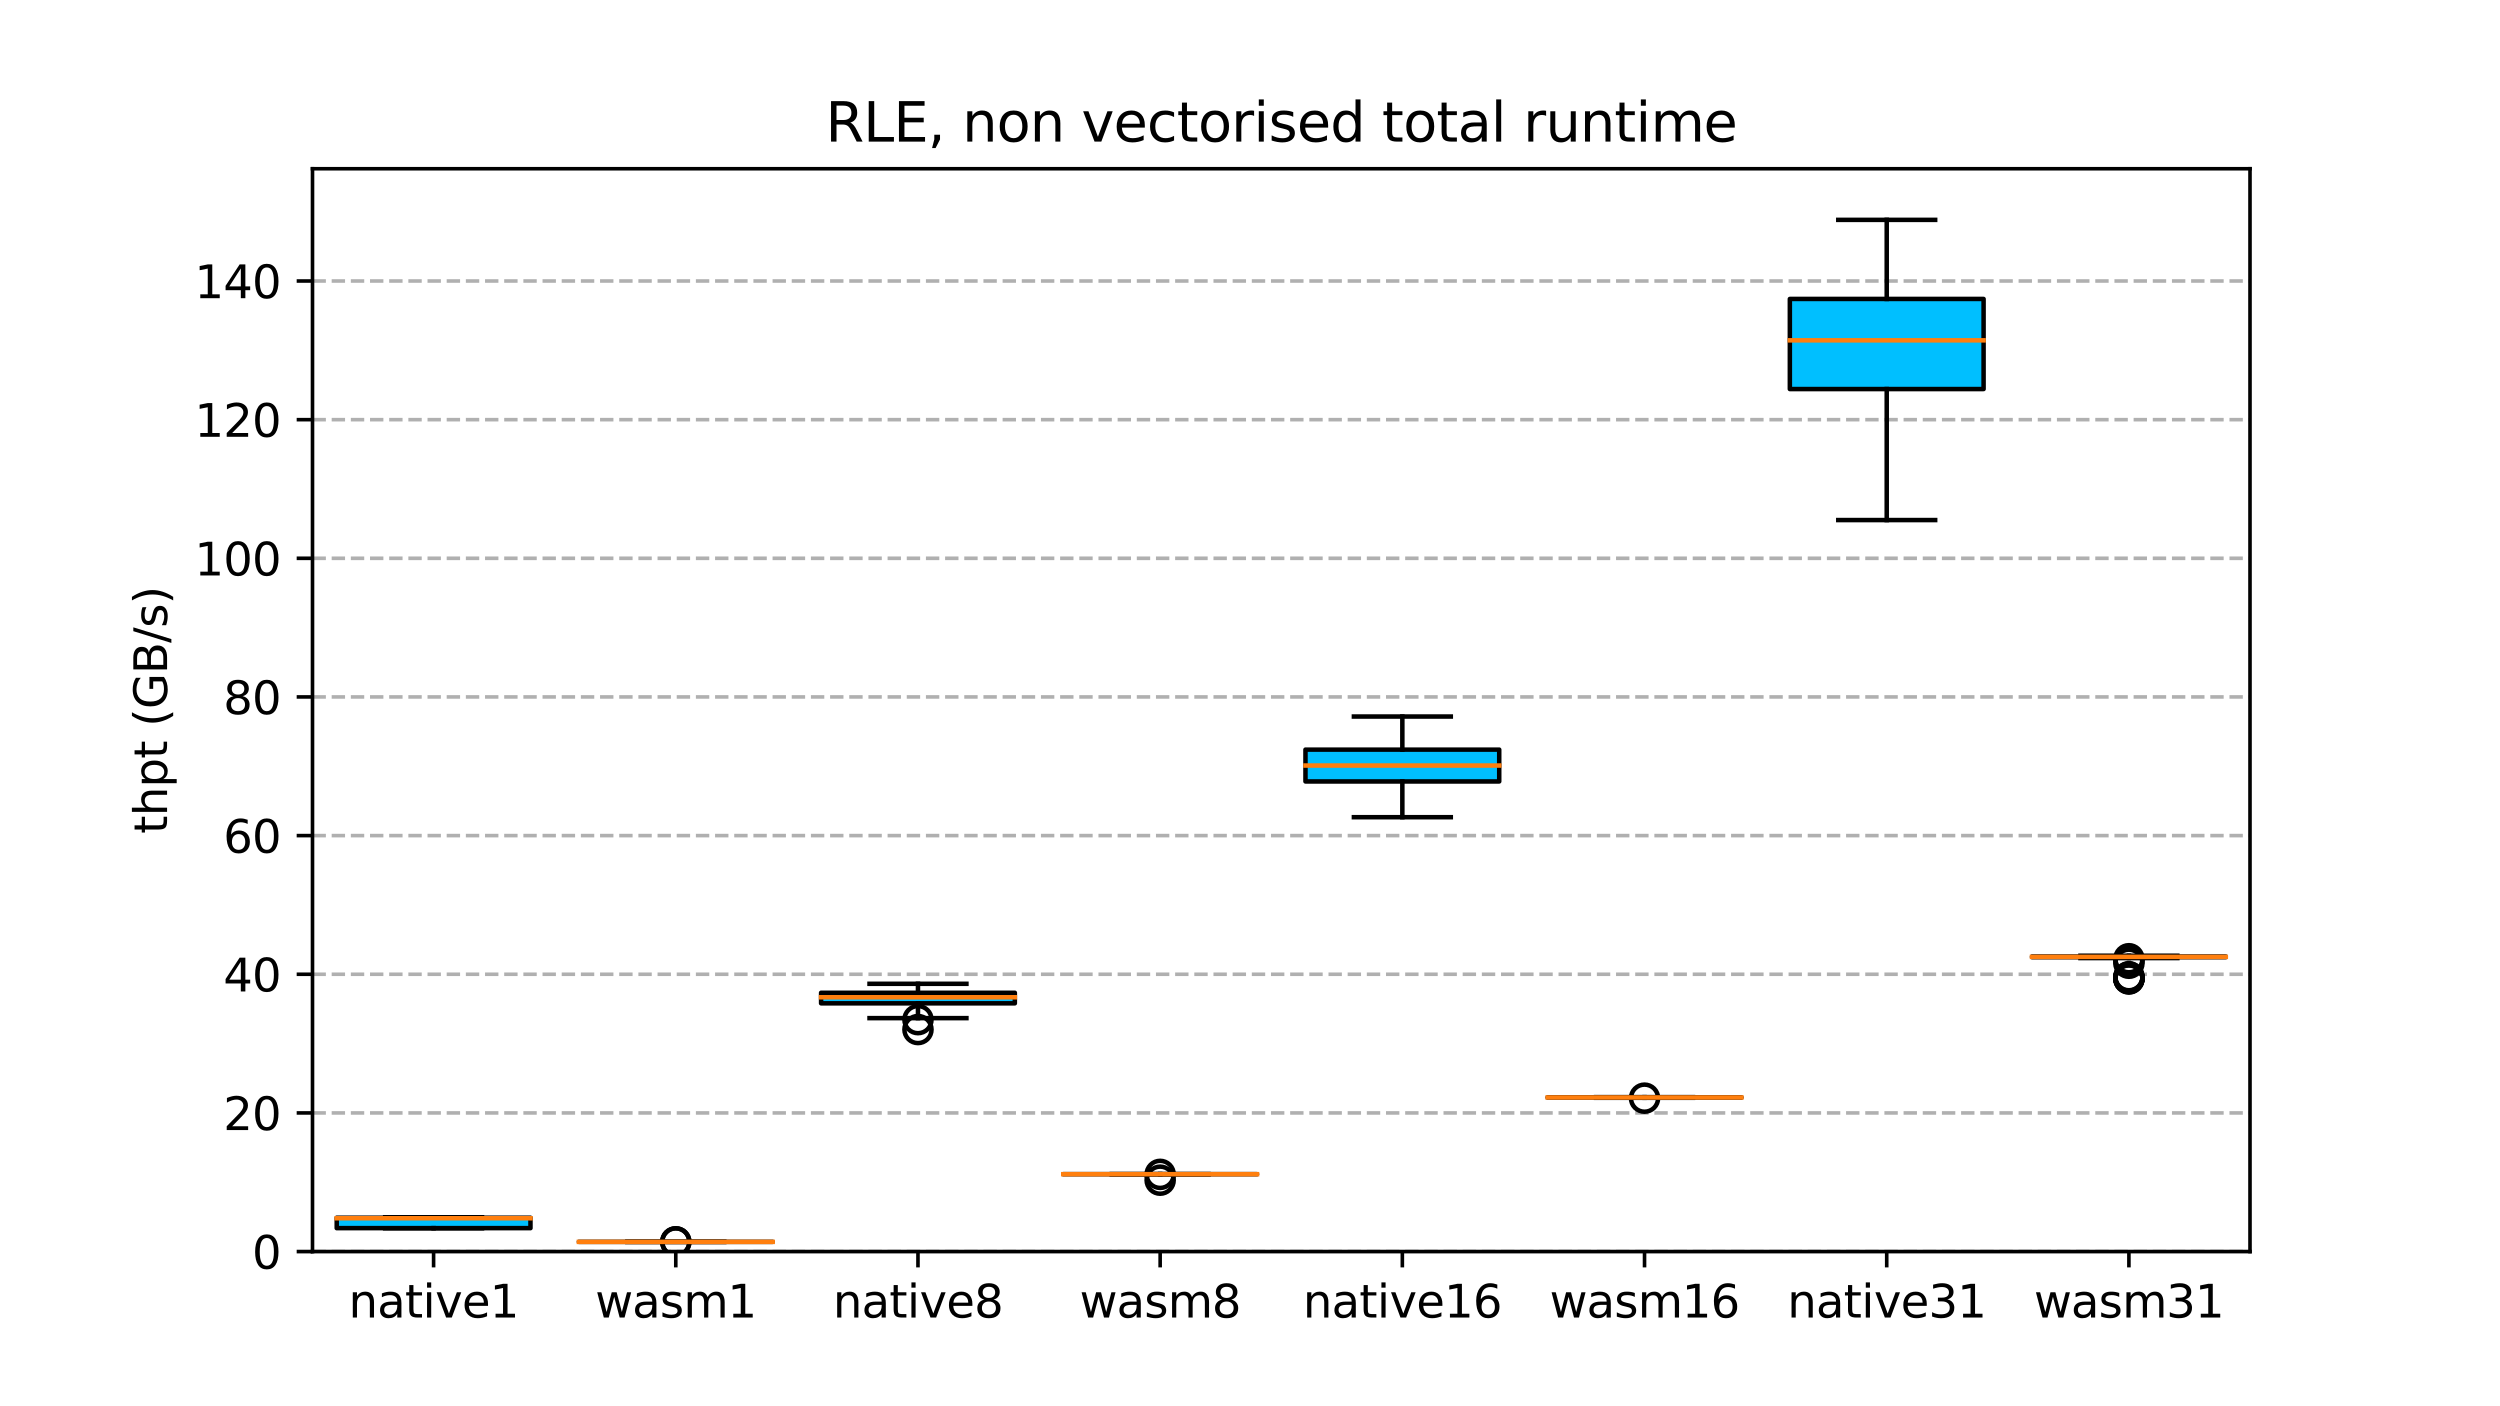 <?xml version="1.0" encoding="utf-8" standalone="no"?>
<!DOCTYPE svg PUBLIC "-//W3C//DTD SVG 1.1//EN"
  "http://www.w3.org/Graphics/SVG/1.1/DTD/svg11.dtd">
<svg xmlns:xlink="http://www.w3.org/1999/xlink" width="552.96pt" height="311.04pt" viewBox="0 0 552.96 311.04" xmlns="http://www.w3.org/2000/svg" version="1.1">
 <defs>
  <style type="text/css">*{stroke-linejoin: round; stroke-linecap: butt}</style>
 </defs>
 <g id="figure_1">
  <g id="patch_1">
   <path d="M 0 311.04 
L 552.96 311.04 
L 552.96 0 
L 0 0 
z
" style="fill: #ffffff"/>
  </g>
  <g id="axes_1">
   <g id="patch_2">
    <path d="M 69.12 276.826 
L 497.664 276.826 
L 497.664 37.325 
L 69.12 37.325 
z
" style="fill: #ffffff"/>
   </g>
   <g id="matplotlib.axis_1">
    <g id="xtick_1">
     <g id="line2d_1">
      <defs>
       <path id="m6cdabbbcd6" d="M 0 0 
L 0 3.5 
" style="stroke: #000000; stroke-width: 0.8"/>
      </defs>
      <g>
       <use xlink:href="#m6cdabbbcd6" x="95.904" y="276.826" style="stroke: #000000; stroke-width: 0.8"/>
      </g>
     </g>
     <g id="text_1">
      <!-- native1 -->
      <g transform="translate(77.105 291.424) scale(0.1 -0.1)">
       <defs>
        <path id="DejaVuSans-6e" d="M 3513 2113 
L 3513 0 
L 2938 0 
L 2938 2094 
Q 2938 2591 2744 2837 
Q 2550 3084 2163 3084 
Q 1697 3084 1428 2787 
Q 1159 2491 1159 1978 
L 1159 0 
L 581 0 
L 581 3500 
L 1159 3500 
L 1159 2956 
Q 1366 3272 1645 3428 
Q 1925 3584 2291 3584 
Q 2894 3584 3203 3211 
Q 3513 2838 3513 2113 
z
" transform="scale(0.016)"/>
        <path id="DejaVuSans-61" d="M 2194 1759 
Q 1497 1759 1228 1600 
Q 959 1441 959 1056 
Q 959 750 1161 570 
Q 1363 391 1709 391 
Q 2188 391 2477 730 
Q 2766 1069 2766 1631 
L 2766 1759 
L 2194 1759 
z
M 3341 1997 
L 3341 0 
L 2766 0 
L 2766 531 
Q 2569 213 2275 61 
Q 1981 -91 1556 -91 
Q 1019 -91 701 211 
Q 384 513 384 1019 
Q 384 1609 779 1909 
Q 1175 2209 1959 2209 
L 2766 2209 
L 2766 2266 
Q 2766 2663 2505 2880 
Q 2244 3097 1772 3097 
Q 1472 3097 1187 3025 
Q 903 2953 641 2809 
L 641 3341 
Q 956 3463 1253 3523 
Q 1550 3584 1831 3584 
Q 2591 3584 2966 3190 
Q 3341 2797 3341 1997 
z
" transform="scale(0.016)"/>
        <path id="DejaVuSans-74" d="M 1172 4494 
L 1172 3500 
L 2356 3500 
L 2356 3053 
L 1172 3053 
L 1172 1153 
Q 1172 725 1289 603 
Q 1406 481 1766 481 
L 2356 481 
L 2356 0 
L 1766 0 
Q 1100 0 847 248 
Q 594 497 594 1153 
L 594 3053 
L 172 3053 
L 172 3500 
L 594 3500 
L 594 4494 
L 1172 4494 
z
" transform="scale(0.016)"/>
        <path id="DejaVuSans-69" d="M 603 3500 
L 1178 3500 
L 1178 0 
L 603 0 
L 603 3500 
z
M 603 4863 
L 1178 4863 
L 1178 4134 
L 603 4134 
L 603 4863 
z
" transform="scale(0.016)"/>
        <path id="DejaVuSans-76" d="M 191 3500 
L 800 3500 
L 1894 563 
L 2988 3500 
L 3597 3500 
L 2284 0 
L 1503 0 
L 191 3500 
z
" transform="scale(0.016)"/>
        <path id="DejaVuSans-65" d="M 3597 1894 
L 3597 1613 
L 953 1613 
Q 991 1019 1311 708 
Q 1631 397 2203 397 
Q 2534 397 2845 478 
Q 3156 559 3463 722 
L 3463 178 
Q 3153 47 2828 -22 
Q 2503 -91 2169 -91 
Q 1331 -91 842 396 
Q 353 884 353 1716 
Q 353 2575 817 3079 
Q 1281 3584 2069 3584 
Q 2775 3584 3186 3129 
Q 3597 2675 3597 1894 
z
M 3022 2063 
Q 3016 2534 2758 2815 
Q 2500 3097 2075 3097 
Q 1594 3097 1305 2825 
Q 1016 2553 972 2059 
L 3022 2063 
z
" transform="scale(0.016)"/>
        <path id="DejaVuSans-31" d="M 794 531 
L 1825 531 
L 1825 4091 
L 703 3866 
L 703 4441 
L 1819 4666 
L 2450 4666 
L 2450 531 
L 3481 531 
L 3481 0 
L 794 0 
L 794 531 
z
" transform="scale(0.016)"/>
       </defs>
       <use xlink:href="#DejaVuSans-6e"/>
       <use xlink:href="#DejaVuSans-61" x="63.379"/>
       <use xlink:href="#DejaVuSans-74" x="124.658"/>
       <use xlink:href="#DejaVuSans-69" x="163.867"/>
       <use xlink:href="#DejaVuSans-76" x="191.65"/>
       <use xlink:href="#DejaVuSans-65" x="250.83"/>
       <use xlink:href="#DejaVuSans-31" x="312.354"/>
      </g>
     </g>
    </g>
    <g id="xtick_2">
     <g id="line2d_2">
      <g>
       <use xlink:href="#m6cdabbbcd6" x="149.472" y="276.826" style="stroke: #000000; stroke-width: 0.8"/>
      </g>
     </g>
     <g id="text_2">
      <!-- wasm1 -->
      <g transform="translate(131.663 291.424) scale(0.1 -0.1)">
       <defs>
        <path id="DejaVuSans-77" d="M 269 3500 
L 844 3500 
L 1563 769 
L 2278 3500 
L 2956 3500 
L 3675 769 
L 4391 3500 
L 4966 3500 
L 4050 0 
L 3372 0 
L 2619 2869 
L 1863 0 
L 1184 0 
L 269 3500 
z
" transform="scale(0.016)"/>
        <path id="DejaVuSans-73" d="M 2834 3397 
L 2834 2853 
Q 2591 2978 2328 3040 
Q 2066 3103 1784 3103 
Q 1356 3103 1142 2972 
Q 928 2841 928 2578 
Q 928 2378 1081 2264 
Q 1234 2150 1697 2047 
L 1894 2003 
Q 2506 1872 2764 1633 
Q 3022 1394 3022 966 
Q 3022 478 2636 193 
Q 2250 -91 1575 -91 
Q 1294 -91 989 -36 
Q 684 19 347 128 
L 347 722 
Q 666 556 975 473 
Q 1284 391 1588 391 
Q 1994 391 2212 530 
Q 2431 669 2431 922 
Q 2431 1156 2273 1281 
Q 2116 1406 1581 1522 
L 1381 1569 
Q 847 1681 609 1914 
Q 372 2147 372 2553 
Q 372 3047 722 3315 
Q 1072 3584 1716 3584 
Q 2034 3584 2315 3537 
Q 2597 3491 2834 3397 
z
" transform="scale(0.016)"/>
        <path id="DejaVuSans-6d" d="M 3328 2828 
Q 3544 3216 3844 3400 
Q 4144 3584 4550 3584 
Q 5097 3584 5394 3201 
Q 5691 2819 5691 2113 
L 5691 0 
L 5113 0 
L 5113 2094 
Q 5113 2597 4934 2840 
Q 4756 3084 4391 3084 
Q 3944 3084 3684 2787 
Q 3425 2491 3425 1978 
L 3425 0 
L 2847 0 
L 2847 2094 
Q 2847 2600 2669 2842 
Q 2491 3084 2119 3084 
Q 1678 3084 1418 2786 
Q 1159 2488 1159 1978 
L 1159 0 
L 581 0 
L 581 3500 
L 1159 3500 
L 1159 2956 
Q 1356 3278 1631 3431 
Q 1906 3584 2284 3584 
Q 2666 3584 2933 3390 
Q 3200 3197 3328 2828 
z
" transform="scale(0.016)"/>
       </defs>
       <use xlink:href="#DejaVuSans-77"/>
       <use xlink:href="#DejaVuSans-61" x="81.787"/>
       <use xlink:href="#DejaVuSans-73" x="143.066"/>
       <use xlink:href="#DejaVuSans-6d" x="195.166"/>
       <use xlink:href="#DejaVuSans-31" x="292.578"/>
      </g>
     </g>
    </g>
    <g id="xtick_3">
     <g id="line2d_3">
      <g>
       <use xlink:href="#m6cdabbbcd6" x="203.04" y="276.826" style="stroke: #000000; stroke-width: 0.8"/>
      </g>
     </g>
     <g id="text_3">
      <!-- native8 -->
      <g transform="translate(184.241 291.424) scale(0.1 -0.1)">
       <defs>
        <path id="DejaVuSans-38" d="M 2034 2216 
Q 1584 2216 1326 1975 
Q 1069 1734 1069 1313 
Q 1069 891 1326 650 
Q 1584 409 2034 409 
Q 2484 409 2743 651 
Q 3003 894 3003 1313 
Q 3003 1734 2745 1975 
Q 2488 2216 2034 2216 
z
M 1403 2484 
Q 997 2584 770 2862 
Q 544 3141 544 3541 
Q 544 4100 942 4425 
Q 1341 4750 2034 4750 
Q 2731 4750 3128 4425 
Q 3525 4100 3525 3541 
Q 3525 3141 3298 2862 
Q 3072 2584 2669 2484 
Q 3125 2378 3379 2068 
Q 3634 1759 3634 1313 
Q 3634 634 3220 271 
Q 2806 -91 2034 -91 
Q 1263 -91 848 271 
Q 434 634 434 1313 
Q 434 1759 690 2068 
Q 947 2378 1403 2484 
z
M 1172 3481 
Q 1172 3119 1398 2916 
Q 1625 2713 2034 2713 
Q 2441 2713 2670 2916 
Q 2900 3119 2900 3481 
Q 2900 3844 2670 4047 
Q 2441 4250 2034 4250 
Q 1625 4250 1398 4047 
Q 1172 3844 1172 3481 
z
" transform="scale(0.016)"/>
       </defs>
       <use xlink:href="#DejaVuSans-6e"/>
       <use xlink:href="#DejaVuSans-61" x="63.379"/>
       <use xlink:href="#DejaVuSans-74" x="124.658"/>
       <use xlink:href="#DejaVuSans-69" x="163.867"/>
       <use xlink:href="#DejaVuSans-76" x="191.65"/>
       <use xlink:href="#DejaVuSans-65" x="250.83"/>
       <use xlink:href="#DejaVuSans-38" x="312.354"/>
      </g>
     </g>
    </g>
    <g id="xtick_4">
     <g id="line2d_4">
      <g>
       <use xlink:href="#m6cdabbbcd6" x="256.608" y="276.826" style="stroke: #000000; stroke-width: 0.8"/>
      </g>
     </g>
     <g id="text_4">
      <!-- wasm8 -->
      <g transform="translate(238.799 291.424) scale(0.1 -0.1)">
       <use xlink:href="#DejaVuSans-77"/>
       <use xlink:href="#DejaVuSans-61" x="81.787"/>
       <use xlink:href="#DejaVuSans-73" x="143.066"/>
       <use xlink:href="#DejaVuSans-6d" x="195.166"/>
       <use xlink:href="#DejaVuSans-38" x="292.578"/>
      </g>
     </g>
    </g>
    <g id="xtick_5">
     <g id="line2d_5">
      <g>
       <use xlink:href="#m6cdabbbcd6" x="310.176" y="276.826" style="stroke: #000000; stroke-width: 0.8"/>
      </g>
     </g>
     <g id="text_5">
      <!-- native16 -->
      <g transform="translate(288.196 291.424) scale(0.1 -0.1)">
       <defs>
        <path id="DejaVuSans-36" d="M 2113 2584 
Q 1688 2584 1439 2293 
Q 1191 2003 1191 1497 
Q 1191 994 1439 701 
Q 1688 409 2113 409 
Q 2538 409 2786 701 
Q 3034 994 3034 1497 
Q 3034 2003 2786 2293 
Q 2538 2584 2113 2584 
z
M 3366 4563 
L 3366 3988 
Q 3128 4100 2886 4159 
Q 2644 4219 2406 4219 
Q 1781 4219 1451 3797 
Q 1122 3375 1075 2522 
Q 1259 2794 1537 2939 
Q 1816 3084 2150 3084 
Q 2853 3084 3261 2657 
Q 3669 2231 3669 1497 
Q 3669 778 3244 343 
Q 2819 -91 2113 -91 
Q 1303 -91 875 529 
Q 447 1150 447 2328 
Q 447 3434 972 4092 
Q 1497 4750 2381 4750 
Q 2619 4750 2861 4703 
Q 3103 4656 3366 4563 
z
" transform="scale(0.016)"/>
       </defs>
       <use xlink:href="#DejaVuSans-6e"/>
       <use xlink:href="#DejaVuSans-61" x="63.379"/>
       <use xlink:href="#DejaVuSans-74" x="124.658"/>
       <use xlink:href="#DejaVuSans-69" x="163.867"/>
       <use xlink:href="#DejaVuSans-76" x="191.65"/>
       <use xlink:href="#DejaVuSans-65" x="250.83"/>
       <use xlink:href="#DejaVuSans-31" x="312.354"/>
       <use xlink:href="#DejaVuSans-36" x="375.977"/>
      </g>
     </g>
    </g>
    <g id="xtick_6">
     <g id="line2d_6">
      <g>
       <use xlink:href="#m6cdabbbcd6" x="363.744" y="276.826" style="stroke: #000000; stroke-width: 0.8"/>
      </g>
     </g>
     <g id="text_6">
      <!-- wasm16 -->
      <g transform="translate(342.753 291.424) scale(0.1 -0.1)">
       <use xlink:href="#DejaVuSans-77"/>
       <use xlink:href="#DejaVuSans-61" x="81.787"/>
       <use xlink:href="#DejaVuSans-73" x="143.066"/>
       <use xlink:href="#DejaVuSans-6d" x="195.166"/>
       <use xlink:href="#DejaVuSans-31" x="292.578"/>
       <use xlink:href="#DejaVuSans-36" x="356.201"/>
      </g>
     </g>
    </g>
    <g id="xtick_7">
     <g id="line2d_7">
      <g>
       <use xlink:href="#m6cdabbbcd6" x="417.312" y="276.826" style="stroke: #000000; stroke-width: 0.8"/>
      </g>
     </g>
     <g id="text_7">
      <!-- native31 -->
      <g transform="translate(395.332 291.424) scale(0.1 -0.1)">
       <defs>
        <path id="DejaVuSans-33" d="M 2597 2516 
Q 3050 2419 3304 2112 
Q 3559 1806 3559 1356 
Q 3559 666 3084 287 
Q 2609 -91 1734 -91 
Q 1441 -91 1130 -33 
Q 819 25 488 141 
L 488 750 
Q 750 597 1062 519 
Q 1375 441 1716 441 
Q 2309 441 2620 675 
Q 2931 909 2931 1356 
Q 2931 1769 2642 2001 
Q 2353 2234 1838 2234 
L 1294 2234 
L 1294 2753 
L 1863 2753 
Q 2328 2753 2575 2939 
Q 2822 3125 2822 3475 
Q 2822 3834 2567 4026 
Q 2313 4219 1838 4219 
Q 1578 4219 1281 4162 
Q 984 4106 628 3988 
L 628 4550 
Q 988 4650 1302 4700 
Q 1616 4750 1894 4750 
Q 2613 4750 3031 4423 
Q 3450 4097 3450 3541 
Q 3450 3153 3228 2886 
Q 3006 2619 2597 2516 
z
" transform="scale(0.016)"/>
       </defs>
       <use xlink:href="#DejaVuSans-6e"/>
       <use xlink:href="#DejaVuSans-61" x="63.379"/>
       <use xlink:href="#DejaVuSans-74" x="124.658"/>
       <use xlink:href="#DejaVuSans-69" x="163.867"/>
       <use xlink:href="#DejaVuSans-76" x="191.65"/>
       <use xlink:href="#DejaVuSans-65" x="250.83"/>
       <use xlink:href="#DejaVuSans-33" x="312.354"/>
       <use xlink:href="#DejaVuSans-31" x="375.977"/>
      </g>
     </g>
    </g>
    <g id="xtick_8">
     <g id="line2d_8">
      <g>
       <use xlink:href="#m6cdabbbcd6" x="470.88" y="276.826" style="stroke: #000000; stroke-width: 0.8"/>
      </g>
     </g>
     <g id="text_8">
      <!-- wasm31 -->
      <g transform="translate(449.889 291.424) scale(0.1 -0.1)">
       <use xlink:href="#DejaVuSans-77"/>
       <use xlink:href="#DejaVuSans-61" x="81.787"/>
       <use xlink:href="#DejaVuSans-73" x="143.066"/>
       <use xlink:href="#DejaVuSans-6d" x="195.166"/>
       <use xlink:href="#DejaVuSans-33" x="292.578"/>
       <use xlink:href="#DejaVuSans-31" x="356.201"/>
      </g>
     </g>
    </g>
   </g>
   <g id="matplotlib.axis_2">
    <g id="ytick_1">
     <g id="line2d_9">
      <path d="M 69.12 276.826 
L 497.664 276.826 
" clip-path="url(#p1df71d61a0)" style="fill: none; stroke-dasharray: 2.96,1.28; stroke-dashoffset: 0; stroke: #b0b0b0; stroke-width: 0.8"/>
     </g>
     <g id="line2d_10">
      <defs>
       <path id="m0f596b39bb" d="M 0 0 
L -3.5 0 
" style="stroke: #000000; stroke-width: 0.8"/>
      </defs>
      <g>
       <use xlink:href="#m0f596b39bb" x="69.12" y="276.826" style="stroke: #000000; stroke-width: 0.8"/>
      </g>
     </g>
     <g id="text_9">
      <!-- 0 -->
      <g transform="translate(55.758 280.625) scale(0.1 -0.1)">
       <defs>
        <path id="DejaVuSans-30" d="M 2034 4250 
Q 1547 4250 1301 3770 
Q 1056 3291 1056 2328 
Q 1056 1369 1301 889 
Q 1547 409 2034 409 
Q 2525 409 2770 889 
Q 3016 1369 3016 2328 
Q 3016 3291 2770 3770 
Q 2525 4250 2034 4250 
z
M 2034 4750 
Q 2819 4750 3233 4129 
Q 3647 3509 3647 2328 
Q 3647 1150 3233 529 
Q 2819 -91 2034 -91 
Q 1250 -91 836 529 
Q 422 1150 422 2328 
Q 422 3509 836 4129 
Q 1250 4750 2034 4750 
z
" transform="scale(0.016)"/>
       </defs>
       <use xlink:href="#DejaVuSans-30"/>
      </g>
     </g>
    </g>
    <g id="ytick_2">
     <g id="line2d_11">
      <path d="M 69.12 246.158 
L 497.664 246.158 
" clip-path="url(#p1df71d61a0)" style="fill: none; stroke-dasharray: 2.96,1.28; stroke-dashoffset: 0; stroke: #b0b0b0; stroke-width: 0.8"/>
     </g>
     <g id="line2d_12">
      <g>
       <use xlink:href="#m0f596b39bb" x="69.12" y="246.158" style="stroke: #000000; stroke-width: 0.8"/>
      </g>
     </g>
     <g id="text_10">
      <!-- 20 -->
      <g transform="translate(49.395 249.957) scale(0.1 -0.1)">
       <defs>
        <path id="DejaVuSans-32" d="M 1228 531 
L 3431 531 
L 3431 0 
L 469 0 
L 469 531 
Q 828 903 1448 1529 
Q 2069 2156 2228 2338 
Q 2531 2678 2651 2914 
Q 2772 3150 2772 3378 
Q 2772 3750 2511 3984 
Q 2250 4219 1831 4219 
Q 1534 4219 1204 4116 
Q 875 4013 500 3803 
L 500 4441 
Q 881 4594 1212 4672 
Q 1544 4750 1819 4750 
Q 2544 4750 2975 4387 
Q 3406 4025 3406 3419 
Q 3406 3131 3298 2873 
Q 3191 2616 2906 2266 
Q 2828 2175 2409 1742 
Q 1991 1309 1228 531 
z
" transform="scale(0.016)"/>
       </defs>
       <use xlink:href="#DejaVuSans-32"/>
       <use xlink:href="#DejaVuSans-30" x="63.623"/>
      </g>
     </g>
    </g>
    <g id="ytick_3">
     <g id="line2d_13">
      <path d="M 69.12 215.491 
L 497.664 215.491 
" clip-path="url(#p1df71d61a0)" style="fill: none; stroke-dasharray: 2.96,1.28; stroke-dashoffset: 0; stroke: #b0b0b0; stroke-width: 0.8"/>
     </g>
     <g id="line2d_14">
      <g>
       <use xlink:href="#m0f596b39bb" x="69.12" y="215.491" style="stroke: #000000; stroke-width: 0.8"/>
      </g>
     </g>
     <g id="text_11">
      <!-- 40 -->
      <g transform="translate(49.395 219.29) scale(0.1 -0.1)">
       <defs>
        <path id="DejaVuSans-34" d="M 2419 4116 
L 825 1625 
L 2419 1625 
L 2419 4116 
z
M 2253 4666 
L 3047 4666 
L 3047 1625 
L 3713 1625 
L 3713 1100 
L 3047 1100 
L 3047 0 
L 2419 0 
L 2419 1100 
L 313 1100 
L 313 1709 
L 2253 4666 
z
" transform="scale(0.016)"/>
       </defs>
       <use xlink:href="#DejaVuSans-34"/>
       <use xlink:href="#DejaVuSans-30" x="63.623"/>
      </g>
     </g>
    </g>
    <g id="ytick_4">
     <g id="line2d_15">
      <path d="M 69.12 184.823 
L 497.664 184.823 
" clip-path="url(#p1df71d61a0)" style="fill: none; stroke-dasharray: 2.96,1.28; stroke-dashoffset: 0; stroke: #b0b0b0; stroke-width: 0.8"/>
     </g>
     <g id="line2d_16">
      <g>
       <use xlink:href="#m0f596b39bb" x="69.12" y="184.823" style="stroke: #000000; stroke-width: 0.8"/>
      </g>
     </g>
     <g id="text_12">
      <!-- 60 -->
      <g transform="translate(49.395 188.622) scale(0.1 -0.1)">
       <use xlink:href="#DejaVuSans-36"/>
       <use xlink:href="#DejaVuSans-30" x="63.623"/>
      </g>
     </g>
    </g>
    <g id="ytick_5">
     <g id="line2d_17">
      <path d="M 69.12 154.156 
L 497.664 154.156 
" clip-path="url(#p1df71d61a0)" style="fill: none; stroke-dasharray: 2.96,1.28; stroke-dashoffset: 0; stroke: #b0b0b0; stroke-width: 0.8"/>
     </g>
     <g id="line2d_18">
      <g>
       <use xlink:href="#m0f596b39bb" x="69.12" y="154.156" style="stroke: #000000; stroke-width: 0.8"/>
      </g>
     </g>
     <g id="text_13">
      <!-- 80 -->
      <g transform="translate(49.395 157.955) scale(0.1 -0.1)">
       <use xlink:href="#DejaVuSans-38"/>
       <use xlink:href="#DejaVuSans-30" x="63.623"/>
      </g>
     </g>
    </g>
    <g id="ytick_6">
     <g id="line2d_19">
      <path d="M 69.12 123.488 
L 497.664 123.488 
" clip-path="url(#p1df71d61a0)" style="fill: none; stroke-dasharray: 2.96,1.28; stroke-dashoffset: 0; stroke: #b0b0b0; stroke-width: 0.8"/>
     </g>
     <g id="line2d_20">
      <g>
       <use xlink:href="#m0f596b39bb" x="69.12" y="123.488" style="stroke: #000000; stroke-width: 0.8"/>
      </g>
     </g>
     <g id="text_14">
      <!-- 100 -->
      <g transform="translate(43.032 127.287) scale(0.1 -0.1)">
       <use xlink:href="#DejaVuSans-31"/>
       <use xlink:href="#DejaVuSans-30" x="63.623"/>
       <use xlink:href="#DejaVuSans-30" x="127.246"/>
      </g>
     </g>
    </g>
    <g id="ytick_7">
     <g id="line2d_21">
      <path d="M 69.12 92.821 
L 497.664 92.821 
" clip-path="url(#p1df71d61a0)" style="fill: none; stroke-dasharray: 2.96,1.28; stroke-dashoffset: 0; stroke: #b0b0b0; stroke-width: 0.8"/>
     </g>
     <g id="line2d_22">
      <g>
       <use xlink:href="#m0f596b39bb" x="69.12" y="92.821" style="stroke: #000000; stroke-width: 0.8"/>
      </g>
     </g>
     <g id="text_15">
      <!-- 120 -->
      <g transform="translate(43.032 96.62) scale(0.1 -0.1)">
       <use xlink:href="#DejaVuSans-31"/>
       <use xlink:href="#DejaVuSans-32" x="63.623"/>
       <use xlink:href="#DejaVuSans-30" x="127.246"/>
      </g>
     </g>
    </g>
    <g id="ytick_8">
     <g id="line2d_23">
      <path d="M 69.12 62.153 
L 497.664 62.153 
" clip-path="url(#p1df71d61a0)" style="fill: none; stroke-dasharray: 2.96,1.28; stroke-dashoffset: 0; stroke: #b0b0b0; stroke-width: 0.8"/>
     </g>
     <g id="line2d_24">
      <g>
       <use xlink:href="#m0f596b39bb" x="69.12" y="62.153" style="stroke: #000000; stroke-width: 0.8"/>
      </g>
     </g>
     <g id="text_16">
      <!-- 140 -->
      <g transform="translate(43.032 65.952) scale(0.1 -0.1)">
       <use xlink:href="#DejaVuSans-31"/>
       <use xlink:href="#DejaVuSans-34" x="63.623"/>
       <use xlink:href="#DejaVuSans-30" x="127.246"/>
      </g>
     </g>
    </g>
    <g id="text_17">
     <!-- thpt (GB/s) -->
     <g transform="translate(36.953 184.423) rotate(-90) scale(0.1 -0.1)">
      <defs>
       <path id="DejaVuSans-68" d="M 3513 2113 
L 3513 0 
L 2938 0 
L 2938 2094 
Q 2938 2591 2744 2837 
Q 2550 3084 2163 3084 
Q 1697 3084 1428 2787 
Q 1159 2491 1159 1978 
L 1159 0 
L 581 0 
L 581 4863 
L 1159 4863 
L 1159 2956 
Q 1366 3272 1645 3428 
Q 1925 3584 2291 3584 
Q 2894 3584 3203 3211 
Q 3513 2838 3513 2113 
z
" transform="scale(0.016)"/>
       <path id="DejaVuSans-70" d="M 1159 525 
L 1159 -1331 
L 581 -1331 
L 581 3500 
L 1159 3500 
L 1159 2969 
Q 1341 3281 1617 3432 
Q 1894 3584 2278 3584 
Q 2916 3584 3314 3078 
Q 3713 2572 3713 1747 
Q 3713 922 3314 415 
Q 2916 -91 2278 -91 
Q 1894 -91 1617 61 
Q 1341 213 1159 525 
z
M 3116 1747 
Q 3116 2381 2855 2742 
Q 2594 3103 2138 3103 
Q 1681 3103 1420 2742 
Q 1159 2381 1159 1747 
Q 1159 1113 1420 752 
Q 1681 391 2138 391 
Q 2594 391 2855 752 
Q 3116 1113 3116 1747 
z
" transform="scale(0.016)"/>
       <path id="DejaVuSans-20" transform="scale(0.016)"/>
       <path id="DejaVuSans-28" d="M 1984 4856 
Q 1566 4138 1362 3434 
Q 1159 2731 1159 2009 
Q 1159 1288 1364 580 
Q 1569 -128 1984 -844 
L 1484 -844 
Q 1016 -109 783 600 
Q 550 1309 550 2009 
Q 550 2706 781 3412 
Q 1013 4119 1484 4856 
L 1984 4856 
z
" transform="scale(0.016)"/>
       <path id="DejaVuSans-47" d="M 3809 666 
L 3809 1919 
L 2778 1919 
L 2778 2438 
L 4434 2438 
L 4434 434 
Q 4069 175 3628 42 
Q 3188 -91 2688 -91 
Q 1594 -91 976 548 
Q 359 1188 359 2328 
Q 359 3472 976 4111 
Q 1594 4750 2688 4750 
Q 3144 4750 3555 4637 
Q 3966 4525 4313 4306 
L 4313 3634 
Q 3963 3931 3569 4081 
Q 3175 4231 2741 4231 
Q 1884 4231 1454 3753 
Q 1025 3275 1025 2328 
Q 1025 1384 1454 906 
Q 1884 428 2741 428 
Q 3075 428 3337 486 
Q 3600 544 3809 666 
z
" transform="scale(0.016)"/>
       <path id="DejaVuSans-42" d="M 1259 2228 
L 1259 519 
L 2272 519 
Q 2781 519 3026 730 
Q 3272 941 3272 1375 
Q 3272 1813 3026 2020 
Q 2781 2228 2272 2228 
L 1259 2228 
z
M 1259 4147 
L 1259 2741 
L 2194 2741 
Q 2656 2741 2882 2914 
Q 3109 3088 3109 3444 
Q 3109 3797 2882 3972 
Q 2656 4147 2194 4147 
L 1259 4147 
z
M 628 4666 
L 2241 4666 
Q 2963 4666 3353 4366 
Q 3744 4066 3744 3513 
Q 3744 3084 3544 2831 
Q 3344 2578 2956 2516 
Q 3422 2416 3680 2098 
Q 3938 1781 3938 1306 
Q 3938 681 3513 340 
Q 3088 0 2303 0 
L 628 0 
L 628 4666 
z
" transform="scale(0.016)"/>
       <path id="DejaVuSans-2f" d="M 1625 4666 
L 2156 4666 
L 531 -594 
L 0 -594 
L 1625 4666 
z
" transform="scale(0.016)"/>
       <path id="DejaVuSans-29" d="M 513 4856 
L 1013 4856 
Q 1481 4119 1714 3412 
Q 1947 2706 1947 2009 
Q 1947 1309 1714 600 
Q 1481 -109 1013 -844 
L 513 -844 
Q 928 -128 1133 580 
Q 1338 1288 1338 2009 
Q 1338 2731 1133 3434 
Q 928 4138 513 4856 
z
" transform="scale(0.016)"/>
      </defs>
      <use xlink:href="#DejaVuSans-74"/>
      <use xlink:href="#DejaVuSans-68" x="39.209"/>
      <use xlink:href="#DejaVuSans-70" x="102.588"/>
      <use xlink:href="#DejaVuSans-74" x="166.064"/>
      <use xlink:href="#DejaVuSans-20" x="205.273"/>
      <use xlink:href="#DejaVuSans-28" x="237.061"/>
      <use xlink:href="#DejaVuSans-47" x="276.074"/>
      <use xlink:href="#DejaVuSans-42" x="353.564"/>
      <use xlink:href="#DejaVuSans-2f" x="422.168"/>
      <use xlink:href="#DejaVuSans-73" x="455.859"/>
      <use xlink:href="#DejaVuSans-29" x="507.959"/>
     </g>
    </g>
   </g>
   <g id="patch_3">
    <path d="M 74.477 271.647 
L 117.331 271.647 
L 117.331 269.338 
L 74.477 269.338 
L 74.477 271.647 
z
" clip-path="url(#p1df71d61a0)" style="fill: #00bfff; stroke: #000000; stroke-linejoin: miter"/>
   </g>
   <g id="line2d_25">
    <path d="M 95.904 271.647 
L 95.904 271.671 
" clip-path="url(#p1df71d61a0)" style="fill: none; stroke: #000000; stroke-linecap: square"/>
   </g>
   <g id="line2d_26">
    <path d="M 95.904 269.338 
L 95.904 269.24 
" clip-path="url(#p1df71d61a0)" style="fill: none; stroke: #000000; stroke-linecap: square"/>
   </g>
   <g id="line2d_27">
    <path d="M 85.19 271.671 
L 106.618 271.671 
" clip-path="url(#p1df71d61a0)" style="fill: none; stroke: #000000; stroke-linecap: square"/>
   </g>
   <g id="line2d_28">
    <path d="M 85.19 269.24 
L 106.618 269.24 
" clip-path="url(#p1df71d61a0)" style="fill: none; stroke: #000000; stroke-linecap: square"/>
   </g>
   <g id="line2d_29"/>
   <g id="patch_4">
    <path d="M 128.045 274.677 
L 170.899 274.677 
L 170.899 274.676 
L 128.045 274.676 
L 128.045 274.677 
z
" clip-path="url(#p1df71d61a0)" style="fill: #00bfff; stroke: #000000; stroke-linejoin: miter"/>
   </g>
   <g id="line2d_30">
    <path d="M 149.472 274.677 
L 149.472 274.677 
" clip-path="url(#p1df71d61a0)" style="fill: none; stroke: #000000; stroke-linecap: square"/>
   </g>
   <g id="line2d_31">
    <path d="M 149.472 274.676 
L 149.472 274.676 
" clip-path="url(#p1df71d61a0)" style="fill: none; stroke: #000000; stroke-linecap: square"/>
   </g>
   <g id="line2d_32">
    <path d="M 138.758 274.677 
L 160.186 274.677 
" clip-path="url(#p1df71d61a0)" style="fill: none; stroke: #000000; stroke-linecap: square"/>
   </g>
   <g id="line2d_33">
    <path d="M 138.758 274.676 
L 160.186 274.676 
" clip-path="url(#p1df71d61a0)" style="fill: none; stroke: #000000; stroke-linecap: square"/>
   </g>
   <g id="line2d_34">
    <defs>
     <path id="m64d9e953c8" d="M 0 3 
C 0.796 3 1.559 2.684 2.121 2.121 
C 2.684 1.559 3 0.796 3 0 
C 3 -0.796 2.684 -1.559 2.121 -2.121 
C 1.559 -2.684 0.796 -3 0 -3 
C -0.796 -3 -1.559 -2.684 -2.121 -2.121 
C -2.684 -1.559 -3 -0.796 -3 0 
C -3 0.796 -2.684 1.559 -2.121 2.121 
C -1.559 2.684 -0.796 3 0 3 
z
" style="stroke: #000000"/>
    </defs>
    <g clip-path="url(#p1df71d61a0)">
     <use xlink:href="#m64d9e953c8" x="149.472" y="274.677" style="fill-opacity: 0; stroke: #000000"/>
     <use xlink:href="#m64d9e953c8" x="149.472" y="274.677" style="fill-opacity: 0; stroke: #000000"/>
    </g>
   </g>
   <g id="patch_5">
    <path d="M 181.613 221.917 
L 224.467 221.917 
L 224.467 219.588 
L 181.613 219.588 
L 181.613 221.917 
z
" clip-path="url(#p1df71d61a0)" style="fill: #00bfff; stroke: #000000; stroke-linejoin: miter"/>
   </g>
   <g id="line2d_35">
    <path d="M 203.04 221.917 
L 203.04 225.193 
" clip-path="url(#p1df71d61a0)" style="fill: none; stroke: #000000; stroke-linecap: square"/>
   </g>
   <g id="line2d_36">
    <path d="M 203.04 219.588 
L 203.04 217.603 
" clip-path="url(#p1df71d61a0)" style="fill: none; stroke: #000000; stroke-linecap: square"/>
   </g>
   <g id="line2d_37">
    <path d="M 192.326 225.193 
L 213.754 225.193 
" clip-path="url(#p1df71d61a0)" style="fill: none; stroke: #000000; stroke-linecap: square"/>
   </g>
   <g id="line2d_38">
    <path d="M 192.326 217.603 
L 213.754 217.603 
" clip-path="url(#p1df71d61a0)" style="fill: none; stroke: #000000; stroke-linecap: square"/>
   </g>
   <g id="line2d_39">
    <g clip-path="url(#p1df71d61a0)">
     <use xlink:href="#m64d9e953c8" x="203.04" y="225.528" style="fill-opacity: 0; stroke: #000000"/>
     <use xlink:href="#m64d9e953c8" x="203.04" y="227.719" style="fill-opacity: 0; stroke: #000000"/>
    </g>
   </g>
   <g id="patch_6">
    <path d="M 235.181 259.717 
L 278.035 259.717 
L 278.035 259.703 
L 235.181 259.703 
L 235.181 259.717 
z
" clip-path="url(#p1df71d61a0)" style="fill: #00bfff; stroke: #000000; stroke-linejoin: miter"/>
   </g>
   <g id="line2d_40">
    <path d="M 256.608 259.717 
L 256.608 259.73 
" clip-path="url(#p1df71d61a0)" style="fill: none; stroke: #000000; stroke-linecap: square"/>
   </g>
   <g id="line2d_41">
    <path d="M 256.608 259.703 
L 256.608 259.685 
" clip-path="url(#p1df71d61a0)" style="fill: none; stroke: #000000; stroke-linecap: square"/>
   </g>
   <g id="line2d_42">
    <path d="M 245.894 259.73 
L 267.322 259.73 
" clip-path="url(#p1df71d61a0)" style="fill: none; stroke: #000000; stroke-linecap: square"/>
   </g>
   <g id="line2d_43">
    <path d="M 245.894 259.685 
L 267.322 259.685 
" clip-path="url(#p1df71d61a0)" style="fill: none; stroke: #000000; stroke-linecap: square"/>
   </g>
   <g id="line2d_44">
    <g clip-path="url(#p1df71d61a0)">
     <use xlink:href="#m64d9e953c8" x="256.608" y="259.752" style="fill-opacity: 0; stroke: #000000"/>
     <use xlink:href="#m64d9e953c8" x="256.608" y="261.036" style="fill-opacity: 0; stroke: #000000"/>
    </g>
   </g>
   <g id="patch_7">
    <path d="M 288.749 172.842 
L 331.603 172.842 
L 331.603 165.807 
L 288.749 165.807 
L 288.749 172.842 
z
" clip-path="url(#p1df71d61a0)" style="fill: #00bfff; stroke: #000000; stroke-linejoin: miter"/>
   </g>
   <g id="line2d_45">
    <path d="M 310.176 172.842 
L 310.176 180.746 
" clip-path="url(#p1df71d61a0)" style="fill: none; stroke: #000000; stroke-linecap: square"/>
   </g>
   <g id="line2d_46">
    <path d="M 310.176 165.807 
L 310.176 158.49 
" clip-path="url(#p1df71d61a0)" style="fill: none; stroke: #000000; stroke-linecap: square"/>
   </g>
   <g id="line2d_47">
    <path d="M 299.462 180.746 
L 320.89 180.746 
" clip-path="url(#p1df71d61a0)" style="fill: none; stroke: #000000; stroke-linecap: square"/>
   </g>
   <g id="line2d_48">
    <path d="M 299.462 158.49 
L 320.89 158.49 
" clip-path="url(#p1df71d61a0)" style="fill: none; stroke: #000000; stroke-linecap: square"/>
   </g>
   <g id="line2d_49"/>
   <g id="patch_8">
    <path d="M 342.317 242.764 
L 385.171 242.764 
L 385.171 242.718 
L 342.317 242.718 
L 342.317 242.764 
z
" clip-path="url(#p1df71d61a0)" style="fill: #00bfff; stroke: #000000; stroke-linejoin: miter"/>
   </g>
   <g id="line2d_50">
    <path d="M 363.744 242.764 
L 363.744 242.818 
" clip-path="url(#p1df71d61a0)" style="fill: none; stroke: #000000; stroke-linecap: square"/>
   </g>
   <g id="line2d_51">
    <path d="M 363.744 242.718 
L 363.744 242.668 
" clip-path="url(#p1df71d61a0)" style="fill: none; stroke: #000000; stroke-linecap: square"/>
   </g>
   <g id="line2d_52">
    <path d="M 353.03 242.818 
L 374.458 242.818 
" clip-path="url(#p1df71d61a0)" style="fill: none; stroke: #000000; stroke-linecap: square"/>
   </g>
   <g id="line2d_53">
    <path d="M 353.03 242.668 
L 374.458 242.668 
" clip-path="url(#p1df71d61a0)" style="fill: none; stroke: #000000; stroke-linecap: square"/>
   </g>
   <g id="line2d_54">
    <g clip-path="url(#p1df71d61a0)">
     <use xlink:href="#m64d9e953c8" x="363.744" y="242.897" style="fill-opacity: 0; stroke: #000000"/>
    </g>
   </g>
   <g id="patch_9">
    <path d="M 395.885 86.053 
L 438.739 86.053 
L 438.739 66.125 
L 395.885 66.125 
L 395.885 86.053 
z
" clip-path="url(#p1df71d61a0)" style="fill: #00bfff; stroke: #000000; stroke-linejoin: miter"/>
   </g>
   <g id="line2d_55">
    <path d="M 417.312 86.053 
L 417.312 115.03 
" clip-path="url(#p1df71d61a0)" style="fill: none; stroke: #000000; stroke-linecap: square"/>
   </g>
   <g id="line2d_56">
    <path d="M 417.312 66.125 
L 417.312 48.627 
" clip-path="url(#p1df71d61a0)" style="fill: none; stroke: #000000; stroke-linecap: square"/>
   </g>
   <g id="line2d_57">
    <path d="M 406.598 115.03 
L 428.026 115.03 
" clip-path="url(#p1df71d61a0)" style="fill: none; stroke: #000000; stroke-linecap: square"/>
   </g>
   <g id="line2d_58">
    <path d="M 406.598 48.627 
L 428.026 48.627 
" clip-path="url(#p1df71d61a0)" style="fill: none; stroke: #000000; stroke-linecap: square"/>
   </g>
   <g id="line2d_59"/>
   <g id="patch_10">
    <path d="M 449.453 211.712 
L 492.307 211.712 
L 492.307 211.571 
L 449.453 211.571 
L 449.453 211.712 
z
" clip-path="url(#p1df71d61a0)" style="fill: #00bfff; stroke: #000000; stroke-linejoin: miter"/>
   </g>
   <g id="line2d_60">
    <path d="M 470.88 211.712 
L 470.88 211.906 
" clip-path="url(#p1df71d61a0)" style="fill: none; stroke: #000000; stroke-linecap: square"/>
   </g>
   <g id="line2d_61">
    <path d="M 470.88 211.571 
L 470.88 211.385 
" clip-path="url(#p1df71d61a0)" style="fill: none; stroke: #000000; stroke-linecap: square"/>
   </g>
   <g id="line2d_62">
    <path d="M 460.166 211.906 
L 481.594 211.906 
" clip-path="url(#p1df71d61a0)" style="fill: none; stroke: #000000; stroke-linecap: square"/>
   </g>
   <g id="line2d_63">
    <path d="M 460.166 211.385 
L 481.594 211.385 
" clip-path="url(#p1df71d61a0)" style="fill: none; stroke: #000000; stroke-linecap: square"/>
   </g>
   <g id="line2d_64">
    <g clip-path="url(#p1df71d61a0)">
     <use xlink:href="#m64d9e953c8" x="470.88" y="213.055" style="fill-opacity: 0; stroke: #000000"/>
     <use xlink:href="#m64d9e953c8" x="470.88" y="216.45" style="fill-opacity: 0; stroke: #000000"/>
     <use xlink:href="#m64d9e953c8" x="470.88" y="216.121" style="fill-opacity: 0; stroke: #000000"/>
     <use xlink:href="#m64d9e953c8" x="470.88" y="212.428" style="fill-opacity: 0; stroke: #000000"/>
     <use xlink:href="#m64d9e953c8" x="470.88" y="216.307" style="fill-opacity: 0; stroke: #000000"/>
     <use xlink:href="#m64d9e953c8" x="470.88" y="212.057" style="fill-opacity: 0; stroke: #000000"/>
     <use xlink:href="#m64d9e953c8" x="470.88" y="216.54" style="fill-opacity: 0; stroke: #000000"/>
     <use xlink:href="#m64d9e953c8" x="470.88" y="216.383" style="fill-opacity: 0; stroke: #000000"/>
     <use xlink:href="#m64d9e953c8" x="470.88" y="216.033" style="fill-opacity: 0; stroke: #000000"/>
     <use xlink:href="#m64d9e953c8" x="470.88" y="216.414" style="fill-opacity: 0; stroke: #000000"/>
     <use xlink:href="#m64d9e953c8" x="470.88" y="216.304" style="fill-opacity: 0; stroke: #000000"/>
    </g>
   </g>
   <g id="line2d_65">
    <path d="M 74.477 269.455 
L 117.331 269.455 
" clip-path="url(#p1df71d61a0)" style="fill: none; stroke: #ff7f0e; stroke-linecap: square"/>
   </g>
   <g id="line2d_66">
    <path d="M 128.045 274.676 
L 170.899 274.676 
" clip-path="url(#p1df71d61a0)" style="fill: none; stroke: #ff7f0e; stroke-linecap: square"/>
   </g>
   <g id="line2d_67">
    <path d="M 181.613 220.581 
L 224.467 220.581 
" clip-path="url(#p1df71d61a0)" style="fill: none; stroke: #ff7f0e; stroke-linecap: square"/>
   </g>
   <g id="line2d_68">
    <path d="M 235.181 259.71 
L 278.035 259.71 
" clip-path="url(#p1df71d61a0)" style="fill: none; stroke: #ff7f0e; stroke-linecap: square"/>
   </g>
   <g id="line2d_69">
    <path d="M 288.749 169.319 
L 331.603 169.319 
" clip-path="url(#p1df71d61a0)" style="fill: none; stroke: #ff7f0e; stroke-linecap: square"/>
   </g>
   <g id="line2d_70">
    <path d="M 342.317 242.741 
L 385.171 242.741 
" clip-path="url(#p1df71d61a0)" style="fill: none; stroke: #ff7f0e; stroke-linecap: square"/>
   </g>
   <g id="line2d_71">
    <path d="M 395.885 75.273 
L 438.739 75.273 
" clip-path="url(#p1df71d61a0)" style="fill: none; stroke: #ff7f0e; stroke-linecap: square"/>
   </g>
   <g id="line2d_72">
    <path d="M 449.453 211.645 
L 492.307 211.645 
" clip-path="url(#p1df71d61a0)" style="fill: none; stroke: #ff7f0e; stroke-linecap: square"/>
   </g>
   <g id="patch_11">
    <path d="M 69.12 276.826 
L 69.12 37.325 
" style="fill: none; stroke: #000000; stroke-width: 0.8; stroke-linejoin: miter; stroke-linecap: square"/>
   </g>
   <g id="patch_12">
    <path d="M 497.664 276.826 
L 497.664 37.325 
" style="fill: none; stroke: #000000; stroke-width: 0.8; stroke-linejoin: miter; stroke-linecap: square"/>
   </g>
   <g id="patch_13">
    <path d="M 69.12 276.826 
L 497.664 276.826 
" style="fill: none; stroke: #000000; stroke-width: 0.8; stroke-linejoin: miter; stroke-linecap: square"/>
   </g>
   <g id="patch_14">
    <path d="M 69.12 37.325 
L 497.664 37.325 
" style="fill: none; stroke: #000000; stroke-width: 0.8; stroke-linejoin: miter; stroke-linecap: square"/>
   </g>
   <g id="text_18">
    <!-- RLE, non vectorised total runtime -->
    <g transform="translate(182.606 31.325) scale(0.12 -0.12)">
     <defs>
      <path id="DejaVuSans-52" d="M 2841 2188 
Q 3044 2119 3236 1894 
Q 3428 1669 3622 1275 
L 4263 0 
L 3584 0 
L 2988 1197 
Q 2756 1666 2539 1819 
Q 2322 1972 1947 1972 
L 1259 1972 
L 1259 0 
L 628 0 
L 628 4666 
L 2053 4666 
Q 2853 4666 3247 4331 
Q 3641 3997 3641 3322 
Q 3641 2881 3436 2590 
Q 3231 2300 2841 2188 
z
M 1259 4147 
L 1259 2491 
L 2053 2491 
Q 2509 2491 2742 2702 
Q 2975 2913 2975 3322 
Q 2975 3731 2742 3939 
Q 2509 4147 2053 4147 
L 1259 4147 
z
" transform="scale(0.016)"/>
      <path id="DejaVuSans-4c" d="M 628 4666 
L 1259 4666 
L 1259 531 
L 3531 531 
L 3531 0 
L 628 0 
L 628 4666 
z
" transform="scale(0.016)"/>
      <path id="DejaVuSans-45" d="M 628 4666 
L 3578 4666 
L 3578 4134 
L 1259 4134 
L 1259 2753 
L 3481 2753 
L 3481 2222 
L 1259 2222 
L 1259 531 
L 3634 531 
L 3634 0 
L 628 0 
L 628 4666 
z
" transform="scale(0.016)"/>
      <path id="DejaVuSans-2c" d="M 750 794 
L 1409 794 
L 1409 256 
L 897 -744 
L 494 -744 
L 750 256 
L 750 794 
z
" transform="scale(0.016)"/>
      <path id="DejaVuSans-6f" d="M 1959 3097 
Q 1497 3097 1228 2736 
Q 959 2375 959 1747 
Q 959 1119 1226 758 
Q 1494 397 1959 397 
Q 2419 397 2687 759 
Q 2956 1122 2956 1747 
Q 2956 2369 2687 2733 
Q 2419 3097 1959 3097 
z
M 1959 3584 
Q 2709 3584 3137 3096 
Q 3566 2609 3566 1747 
Q 3566 888 3137 398 
Q 2709 -91 1959 -91 
Q 1206 -91 779 398 
Q 353 888 353 1747 
Q 353 2609 779 3096 
Q 1206 3584 1959 3584 
z
" transform="scale(0.016)"/>
      <path id="DejaVuSans-63" d="M 3122 3366 
L 3122 2828 
Q 2878 2963 2633 3030 
Q 2388 3097 2138 3097 
Q 1578 3097 1268 2742 
Q 959 2388 959 1747 
Q 959 1106 1268 751 
Q 1578 397 2138 397 
Q 2388 397 2633 464 
Q 2878 531 3122 666 
L 3122 134 
Q 2881 22 2623 -34 
Q 2366 -91 2075 -91 
Q 1284 -91 818 406 
Q 353 903 353 1747 
Q 353 2603 823 3093 
Q 1294 3584 2113 3584 
Q 2378 3584 2631 3529 
Q 2884 3475 3122 3366 
z
" transform="scale(0.016)"/>
      <path id="DejaVuSans-72" d="M 2631 2963 
Q 2534 3019 2420 3045 
Q 2306 3072 2169 3072 
Q 1681 3072 1420 2755 
Q 1159 2438 1159 1844 
L 1159 0 
L 581 0 
L 581 3500 
L 1159 3500 
L 1159 2956 
Q 1341 3275 1631 3429 
Q 1922 3584 2338 3584 
Q 2397 3584 2469 3576 
Q 2541 3569 2628 3553 
L 2631 2963 
z
" transform="scale(0.016)"/>
      <path id="DejaVuSans-64" d="M 2906 2969 
L 2906 4863 
L 3481 4863 
L 3481 0 
L 2906 0 
L 2906 525 
Q 2725 213 2448 61 
Q 2172 -91 1784 -91 
Q 1150 -91 751 415 
Q 353 922 353 1747 
Q 353 2572 751 3078 
Q 1150 3584 1784 3584 
Q 2172 3584 2448 3432 
Q 2725 3281 2906 2969 
z
M 947 1747 
Q 947 1113 1208 752 
Q 1469 391 1925 391 
Q 2381 391 2643 752 
Q 2906 1113 2906 1747 
Q 2906 2381 2643 2742 
Q 2381 3103 1925 3103 
Q 1469 3103 1208 2742 
Q 947 2381 947 1747 
z
" transform="scale(0.016)"/>
      <path id="DejaVuSans-6c" d="M 603 4863 
L 1178 4863 
L 1178 0 
L 603 0 
L 603 4863 
z
" transform="scale(0.016)"/>
      <path id="DejaVuSans-75" d="M 544 1381 
L 544 3500 
L 1119 3500 
L 1119 1403 
Q 1119 906 1312 657 
Q 1506 409 1894 409 
Q 2359 409 2629 706 
Q 2900 1003 2900 1516 
L 2900 3500 
L 3475 3500 
L 3475 0 
L 2900 0 
L 2900 538 
Q 2691 219 2414 64 
Q 2138 -91 1772 -91 
Q 1169 -91 856 284 
Q 544 659 544 1381 
z
M 1991 3584 
L 1991 3584 
z
" transform="scale(0.016)"/>
     </defs>
     <use xlink:href="#DejaVuSans-52"/>
     <use xlink:href="#DejaVuSans-4c" x="69.482"/>
     <use xlink:href="#DejaVuSans-45" x="125.195"/>
     <use xlink:href="#DejaVuSans-2c" x="188.379"/>
     <use xlink:href="#DejaVuSans-20" x="220.166"/>
     <use xlink:href="#DejaVuSans-6e" x="251.953"/>
     <use xlink:href="#DejaVuSans-6f" x="315.332"/>
     <use xlink:href="#DejaVuSans-6e" x="376.514"/>
     <use xlink:href="#DejaVuSans-20" x="439.893"/>
     <use xlink:href="#DejaVuSans-76" x="471.68"/>
     <use xlink:href="#DejaVuSans-65" x="530.859"/>
     <use xlink:href="#DejaVuSans-63" x="592.383"/>
     <use xlink:href="#DejaVuSans-74" x="647.363"/>
     <use xlink:href="#DejaVuSans-6f" x="686.572"/>
     <use xlink:href="#DejaVuSans-72" x="747.754"/>
     <use xlink:href="#DejaVuSans-69" x="788.867"/>
     <use xlink:href="#DejaVuSans-73" x="816.65"/>
     <use xlink:href="#DejaVuSans-65" x="868.75"/>
     <use xlink:href="#DejaVuSans-64" x="930.273"/>
     <use xlink:href="#DejaVuSans-20" x="993.75"/>
     <use xlink:href="#DejaVuSans-74" x="1025.537"/>
     <use xlink:href="#DejaVuSans-6f" x="1064.746"/>
     <use xlink:href="#DejaVuSans-74" x="1125.928"/>
     <use xlink:href="#DejaVuSans-61" x="1165.137"/>
     <use xlink:href="#DejaVuSans-6c" x="1226.416"/>
     <use xlink:href="#DejaVuSans-20" x="1254.199"/>
     <use xlink:href="#DejaVuSans-72" x="1285.986"/>
     <use xlink:href="#DejaVuSans-75" x="1327.1"/>
     <use xlink:href="#DejaVuSans-6e" x="1390.479"/>
     <use xlink:href="#DejaVuSans-74" x="1453.857"/>
     <use xlink:href="#DejaVuSans-69" x="1493.066"/>
     <use xlink:href="#DejaVuSans-6d" x="1520.85"/>
     <use xlink:href="#DejaVuSans-65" x="1618.262"/>
    </g>
   </g>
  </g>
 </g>
 <defs>
  <clipPath id="p1df71d61a0">
   <rect x="69.12" y="37.325" width="428.544" height="239.501"/>
  </clipPath>
 </defs>
</svg>
